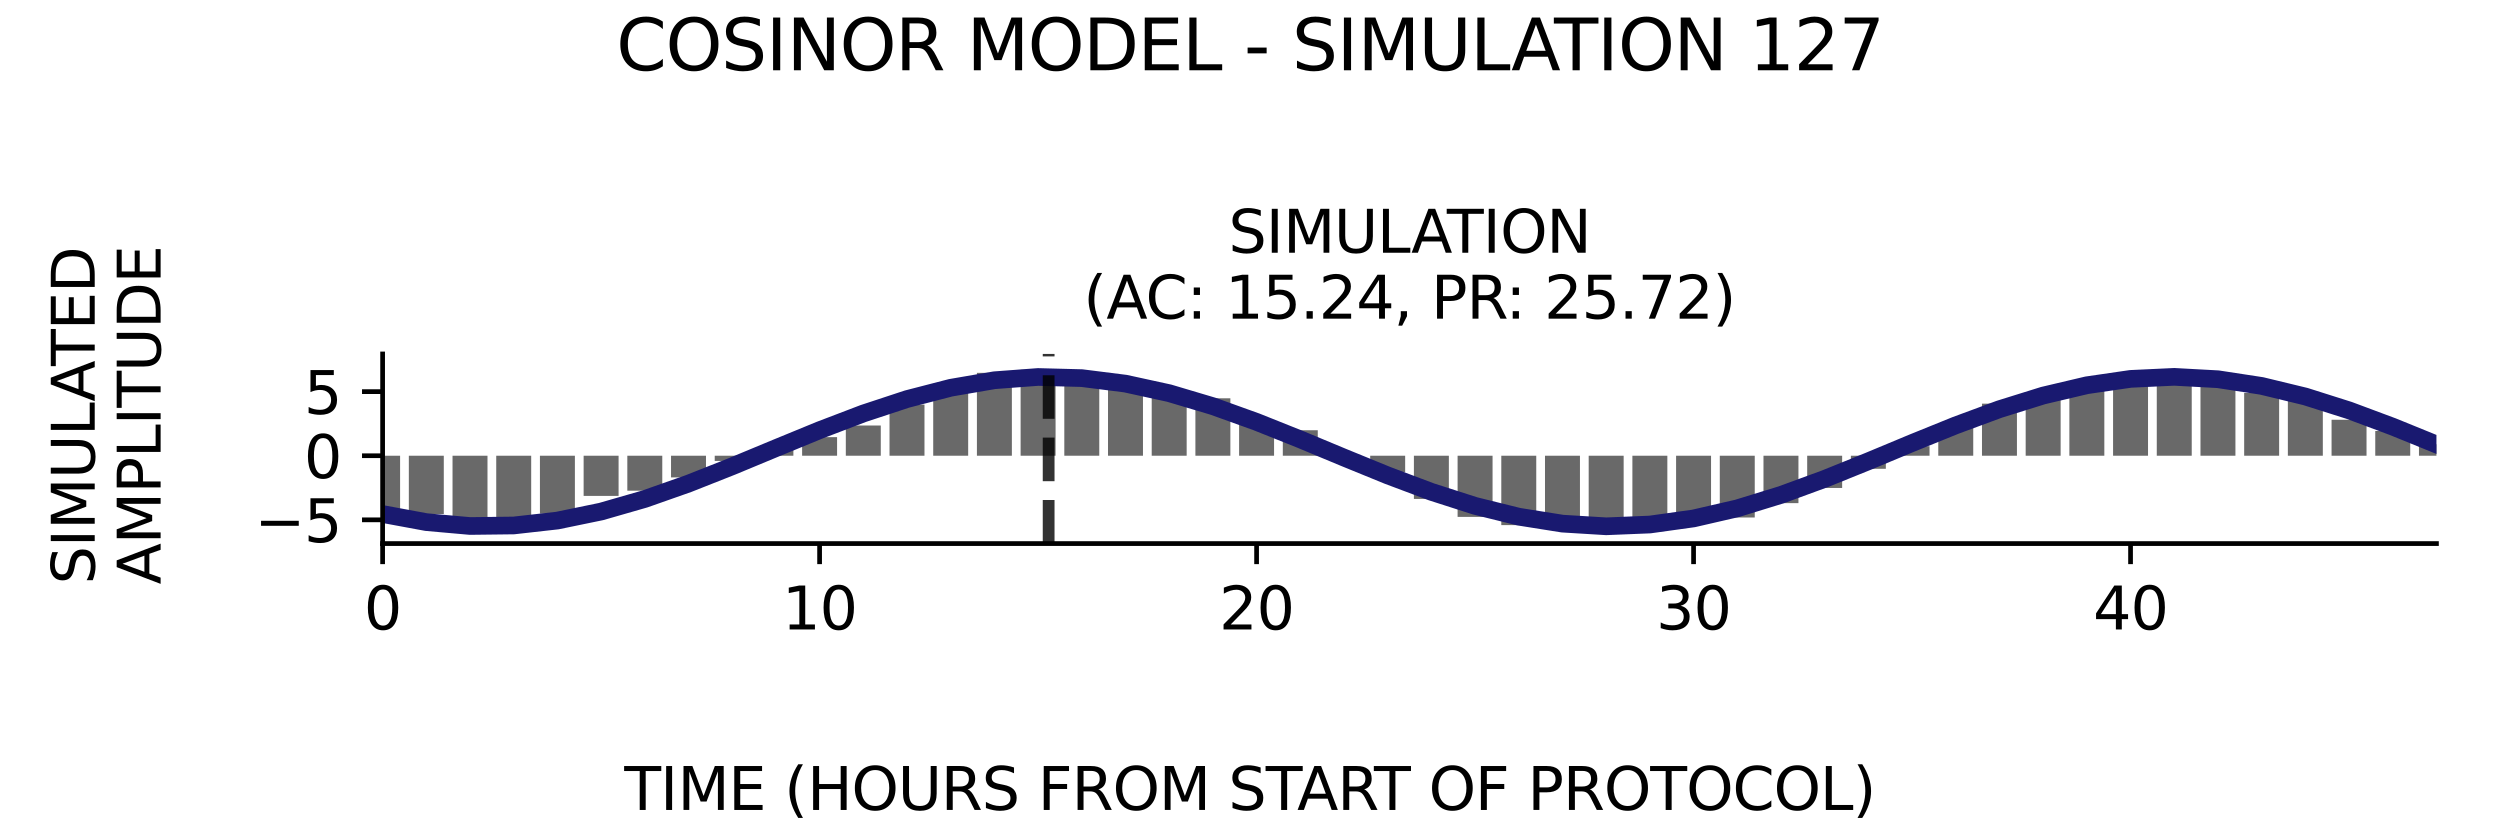 <?xml version="1.0" encoding="utf-8" standalone="no"?>
<!DOCTYPE svg PUBLIC "-//W3C//DTD SVG 1.1//EN"
  "http://www.w3.org/Graphics/SVG/1.1/DTD/svg11.dtd">
<svg xmlns:xlink="http://www.w3.org/1999/xlink" width="424.8pt" height="141.12pt" viewBox="0 0 424.8 141.12" xmlns="http://www.w3.org/2000/svg" version="1.1">
 <defs>
  <style type="text/css">*{stroke-linejoin: round; stroke-linecap: butt}</style>
 </defs>
 <g id="figure_1">
  <g id="patch_1">
   <path d="M 0 141.12 
L 424.8 141.12 
L 424.8 0 
L 0 0 
z
" style="fill: #ffffff"/>
  </g>
  <g id="axes_1">
   <g id="patch_2">
    <path d="M 65.014 92.36 
L 414 92.36 
L 414 60.144 
L 65.014 60.144 
z
" style="fill: #ffffff"/>
   </g>
   <g id="patch_3">
    <path d="M 62.044 77.437 
L 67.984 77.437 
L 67.984 87.436 
L 62.044 87.436 
z
" clip-path="url(#p4938a36402)" style="fill: #696969"/>
   </g>
   <g id="patch_4">
    <path d="M 69.469 77.437 
L 75.409 77.437 
L 75.409 87.338 
L 69.469 87.338 
z
" clip-path="url(#p4938a36402)" style="fill: #696969"/>
   </g>
   <g id="patch_5">
    <path d="M 76.894 77.437 
L 82.835 77.437 
L 82.835 89.049 
L 76.894 89.049 
z
" clip-path="url(#p4938a36402)" style="fill: #696969"/>
   </g>
   <g id="patch_6">
    <path d="M 84.32 77.437 
L 90.26 77.437 
L 90.26 88.37 
L 84.32 88.37 
z
" clip-path="url(#p4938a36402)" style="fill: #696969"/>
   </g>
   <g id="patch_7">
    <path d="M 91.745 77.437 
L 97.685 77.437 
L 97.685 87.287 
L 91.745 87.287 
z
" clip-path="url(#p4938a36402)" style="fill: #696969"/>
   </g>
   <g id="patch_8">
    <path d="M 99.17 77.437 
L 105.11 77.437 
L 105.11 84.264 
L 99.17 84.264 
z
" clip-path="url(#p4938a36402)" style="fill: #696969"/>
   </g>
   <g id="patch_9">
    <path d="M 106.595 77.437 
L 112.535 77.437 
L 112.535 83.378 
L 106.595 83.378 
z
" clip-path="url(#p4938a36402)" style="fill: #696969"/>
   </g>
   <g id="patch_10">
    <path d="M 114.021 77.437 
L 119.961 77.437 
L 119.961 81.122 
L 114.021 81.122 
z
" clip-path="url(#p4938a36402)" style="fill: #696969"/>
   </g>
   <g id="patch_11">
    <path d="M 121.446 77.437 
L 127.386 77.437 
L 127.386 78.322 
L 121.446 78.322 
z
" clip-path="url(#p4938a36402)" style="fill: #696969"/>
   </g>
   <g id="patch_12">
    <path d="M 128.871 77.437 
L 134.811 77.437 
L 134.811 76.212 
L 128.871 76.212 
z
" clip-path="url(#p4938a36402)" style="fill: #696969"/>
   </g>
   <g id="patch_13">
    <path d="M 136.296 77.437 
L 142.236 77.437 
L 142.236 74.281 
L 136.296 74.281 
z
" clip-path="url(#p4938a36402)" style="fill: #696969"/>
   </g>
   <g id="patch_14">
    <path d="M 143.721 77.437 
L 149.662 77.437 
L 149.662 72.303 
L 143.721 72.303 
z
" clip-path="url(#p4938a36402)" style="fill: #696969"/>
   </g>
   <g id="patch_15">
    <path d="M 151.147 77.437 
L 157.087 77.437 
L 157.087 68.748 
L 151.147 68.748 
z
" clip-path="url(#p4938a36402)" style="fill: #696969"/>
   </g>
   <g id="patch_16">
    <path d="M 158.572 77.437 
L 164.512 77.437 
L 164.512 65.344 
L 158.572 65.344 
z
" clip-path="url(#p4938a36402)" style="fill: #696969"/>
   </g>
   <g id="patch_17">
    <path d="M 165.997 77.437 
L 171.937 77.437 
L 171.937 63.353 
L 165.997 63.353 
z
" clip-path="url(#p4938a36402)" style="fill: #696969"/>
   </g>
   <g id="patch_18">
    <path d="M 173.422 77.437 
L 179.363 77.437 
L 179.363 62.829 
L 173.422 62.829 
z
" clip-path="url(#p4938a36402)" style="fill: #696969"/>
   </g>
   <g id="patch_19">
    <path d="M 180.848 77.437 
L 186.788 77.437 
L 186.788 63.604 
L 180.848 63.604 
z
" clip-path="url(#p4938a36402)" style="fill: #696969"/>
   </g>
   <g id="patch_20">
    <path d="M 188.273 77.437 
L 194.213 77.437 
L 194.213 64.703 
L 188.273 64.703 
z
" clip-path="url(#p4938a36402)" style="fill: #696969"/>
   </g>
   <g id="patch_21">
    <path d="M 195.698 77.437 
L 201.638 77.437 
L 201.638 66.575 
L 195.698 66.575 
z
" clip-path="url(#p4938a36402)" style="fill: #696969"/>
   </g>
   <g id="patch_22">
    <path d="M 203.123 77.437 
L 209.064 77.437 
L 209.064 67.678 
L 203.123 67.678 
z
" clip-path="url(#p4938a36402)" style="fill: #696969"/>
   </g>
   <g id="patch_23">
    <path d="M 210.549 77.437 
L 216.489 77.437 
L 216.489 71.587 
L 210.549 71.587 
z
" clip-path="url(#p4938a36402)" style="fill: #696969"/>
   </g>
   <g id="patch_24">
    <path d="M 217.974 77.437 
L 223.914 77.437 
L 223.914 73.106 
L 217.974 73.106 
z
" clip-path="url(#p4938a36402)" style="fill: #696969"/>
   </g>
   <g id="patch_25">
    <path d="M 225.399 77.437 
L 231.339 77.437 
L 231.339 77.937 
L 225.399 77.937 
z
" clip-path="url(#p4938a36402)" style="fill: #696969"/>
   </g>
   <g id="patch_26">
    <path d="M 232.824 77.437 
L 238.764 77.437 
L 238.764 80.235 
L 232.824 80.235 
z
" clip-path="url(#p4938a36402)" style="fill: #696969"/>
   </g>
   <g id="patch_27">
    <path d="M 240.25 77.437 
L 246.19 77.437 
L 246.19 84.779 
L 240.25 84.779 
z
" clip-path="url(#p4938a36402)" style="fill: #696969"/>
   </g>
   <g id="patch_28">
    <path d="M 247.675 77.437 
L 253.615 77.437 
L 253.615 87.83 
L 247.675 87.83 
z
" clip-path="url(#p4938a36402)" style="fill: #696969"/>
   </g>
   <g id="patch_29">
    <path d="M 255.1 77.437 
L 261.04 77.437 
L 261.04 89.227 
L 255.1 89.227 
z
" clip-path="url(#p4938a36402)" style="fill: #696969"/>
   </g>
   <g id="patch_30">
    <path d="M 262.525 77.437 
L 268.465 77.437 
L 268.465 89.675 
L 262.525 89.675 
z
" clip-path="url(#p4938a36402)" style="fill: #696969"/>
   </g>
   <g id="patch_31">
    <path d="M 269.95 77.437 
L 275.891 77.437 
L 275.891 88.885 
L 269.95 88.885 
z
" clip-path="url(#p4938a36402)" style="fill: #696969"/>
   </g>
   <g id="patch_32">
    <path d="M 277.376 77.437 
L 283.316 77.437 
L 283.316 88.932 
L 277.376 88.932 
z
" clip-path="url(#p4938a36402)" style="fill: #696969"/>
   </g>
   <g id="patch_33">
    <path d="M 284.801 77.437 
L 290.741 77.437 
L 290.741 88.155 
L 284.801 88.155 
z
" clip-path="url(#p4938a36402)" style="fill: #696969"/>
   </g>
   <g id="patch_34">
    <path d="M 292.226 77.437 
L 298.166 77.437 
L 298.166 87.933 
L 292.226 87.933 
z
" clip-path="url(#p4938a36402)" style="fill: #696969"/>
   </g>
   <g id="patch_35">
    <path d="M 299.651 77.437 
L 305.592 77.437 
L 305.592 85.493 
L 299.651 85.493 
z
" clip-path="url(#p4938a36402)" style="fill: #696969"/>
   </g>
   <g id="patch_36">
    <path d="M 307.077 77.437 
L 313.017 77.437 
L 313.017 82.914 
L 307.077 82.914 
z
" clip-path="url(#p4938a36402)" style="fill: #696969"/>
   </g>
   <g id="patch_37">
    <path d="M 314.502 77.437 
L 320.442 77.437 
L 320.442 79.657 
L 314.502 79.657 
z
" clip-path="url(#p4938a36402)" style="fill: #696969"/>
   </g>
   <g id="patch_38">
    <path d="M 321.927 77.437 
L 327.867 77.437 
L 327.867 75.817 
L 321.927 75.817 
z
" clip-path="url(#p4938a36402)" style="fill: #696969"/>
   </g>
   <g id="patch_39">
    <path d="M 329.352 77.437 
L 335.293 77.437 
L 335.293 71.932 
L 329.352 71.932 
z
" clip-path="url(#p4938a36402)" style="fill: #696969"/>
   </g>
   <g id="patch_40">
    <path d="M 336.778 77.437 
L 342.718 77.437 
L 342.718 68.589 
L 336.778 68.589 
z
" clip-path="url(#p4938a36402)" style="fill: #696969"/>
   </g>
   <g id="patch_41">
    <path d="M 344.203 77.437 
L 350.143 77.437 
L 350.143 67.295 
L 344.203 67.295 
z
" clip-path="url(#p4938a36402)" style="fill: #696969"/>
   </g>
   <g id="patch_42">
    <path d="M 351.628 77.437 
L 357.568 77.437 
L 357.568 65.083 
L 351.628 65.083 
z
" clip-path="url(#p4938a36402)" style="fill: #696969"/>
   </g>
   <g id="patch_43">
    <path d="M 359.053 77.437 
L 364.993 77.437 
L 364.993 64.112 
L 359.053 64.112 
z
" clip-path="url(#p4938a36402)" style="fill: #696969"/>
   </g>
   <g id="patch_44">
    <path d="M 366.479 77.437 
L 372.419 77.437 
L 372.419 64.308 
L 366.479 64.308 
z
" clip-path="url(#p4938a36402)" style="fill: #696969"/>
   </g>
   <g id="patch_45">
    <path d="M 373.904 77.437 
L 379.844 77.437 
L 379.844 65.088 
L 373.904 65.088 
z
" clip-path="url(#p4938a36402)" style="fill: #696969"/>
   </g>
   <g id="patch_46">
    <path d="M 381.329 77.437 
L 387.269 77.437 
L 387.269 66.772 
L 381.329 66.772 
z
" clip-path="url(#p4938a36402)" style="fill: #696969"/>
   </g>
   <g id="patch_47">
    <path d="M 388.754 77.437 
L 394.694 77.437 
L 394.694 67.221 
L 388.754 67.221 
z
" clip-path="url(#p4938a36402)" style="fill: #696969"/>
   </g>
   <g id="patch_48">
    <path d="M 396.179 77.437 
L 402.12 77.437 
L 402.12 71.326 
L 396.179 71.326 
z
" clip-path="url(#p4938a36402)" style="fill: #696969"/>
   </g>
   <g id="patch_49">
    <path d="M 403.605 77.437 
L 409.545 77.437 
L 409.545 73.233 
L 403.605 73.233 
z
" clip-path="url(#p4938a36402)" style="fill: #696969"/>
   </g>
   <g id="patch_50">
    <path d="M 411.03 77.437 
L 416.97 77.437 
L 416.97 75.494 
L 411.03 75.494 
z
" clip-path="url(#p4938a36402)" style="fill: #696969"/>
   </g>
   <g id="matplotlib.axis_1">
    <g id="xtick_1">
     <g id="line2d_1">
      <defs>
       <path id="m0f7f100cff" d="M 0 0 
L 0 3.5 
" style="stroke: #000000; stroke-width: 0.8"/>
      </defs>
      <g>
       <use xlink:href="#m0f7f100cff" x="65.014" y="92.36" style="stroke: #000000; stroke-width: 0.8"/>
      </g>
     </g>
     <g id="text_1">
      <!-- 0 -->
      <g transform="translate(61.833 106.958) scale(0.1 -0.1)">
       <defs>
        <path id="DejaVuSans-30" d="M 2034 4250 
Q 1547 4250 1301 3770 
Q 1056 3291 1056 2328 
Q 1056 1369 1301 889 
Q 1547 409 2034 409 
Q 2525 409 2770 889 
Q 3016 1369 3016 2328 
Q 3016 3291 2770 3770 
Q 2525 4250 2034 4250 
z
M 2034 4750 
Q 2819 4750 3233 4129 
Q 3647 3509 3647 2328 
Q 3647 1150 3233 529 
Q 2819 -91 2034 -91 
Q 1250 -91 836 529 
Q 422 1150 422 2328 
Q 422 3509 836 4129 
Q 1250 4750 2034 4750 
z
" transform="scale(0.016)"/>
       </defs>
       <use xlink:href="#DejaVuSans-30"/>
      </g>
     </g>
    </g>
    <g id="xtick_2">
     <g id="line2d_2">
      <g>
       <use xlink:href="#m0f7f100cff" x="139.266" y="92.36" style="stroke: #000000; stroke-width: 0.8"/>
      </g>
     </g>
     <g id="text_2">
      <!-- 10 -->
      <g transform="translate(132.904 106.958) scale(0.1 -0.1)">
       <defs>
        <path id="DejaVuSans-31" d="M 794 531 
L 1825 531 
L 1825 4091 
L 703 3866 
L 703 4441 
L 1819 4666 
L 2450 4666 
L 2450 531 
L 3481 531 
L 3481 0 
L 794 0 
L 794 531 
z
" transform="scale(0.016)"/>
       </defs>
       <use xlink:href="#DejaVuSans-31"/>
       <use xlink:href="#DejaVuSans-30" x="63.623"/>
      </g>
     </g>
    </g>
    <g id="xtick_3">
     <g id="line2d_3">
      <g>
       <use xlink:href="#m0f7f100cff" x="213.519" y="92.36" style="stroke: #000000; stroke-width: 0.8"/>
      </g>
     </g>
     <g id="text_3">
      <!-- 20 -->
      <g transform="translate(207.156 106.958) scale(0.1 -0.1)">
       <defs>
        <path id="DejaVuSans-32" d="M 1228 531 
L 3431 531 
L 3431 0 
L 469 0 
L 469 531 
Q 828 903 1448 1529 
Q 2069 2156 2228 2338 
Q 2531 2678 2651 2914 
Q 2772 3150 2772 3378 
Q 2772 3750 2511 3984 
Q 2250 4219 1831 4219 
Q 1534 4219 1204 4116 
Q 875 4013 500 3803 
L 500 4441 
Q 881 4594 1212 4672 
Q 1544 4750 1819 4750 
Q 2544 4750 2975 4387 
Q 3406 4025 3406 3419 
Q 3406 3131 3298 2873 
Q 3191 2616 2906 2266 
Q 2828 2175 2409 1742 
Q 1991 1309 1228 531 
z
" transform="scale(0.016)"/>
       </defs>
       <use xlink:href="#DejaVuSans-32"/>
       <use xlink:href="#DejaVuSans-30" x="63.623"/>
      </g>
     </g>
    </g>
    <g id="xtick_4">
     <g id="line2d_4">
      <g>
       <use xlink:href="#m0f7f100cff" x="287.771" y="92.36" style="stroke: #000000; stroke-width: 0.8"/>
      </g>
     </g>
     <g id="text_4">
      <!-- 30 -->
      <g transform="translate(281.409 106.958) scale(0.1 -0.1)">
       <defs>
        <path id="DejaVuSans-33" d="M 2597 2516 
Q 3050 2419 3304 2112 
Q 3559 1806 3559 1356 
Q 3559 666 3084 287 
Q 2609 -91 1734 -91 
Q 1441 -91 1130 -33 
Q 819 25 488 141 
L 488 750 
Q 750 597 1062 519 
Q 1375 441 1716 441 
Q 2309 441 2620 675 
Q 2931 909 2931 1356 
Q 2931 1769 2642 2001 
Q 2353 2234 1838 2234 
L 1294 2234 
L 1294 2753 
L 1863 2753 
Q 2328 2753 2575 2939 
Q 2822 3125 2822 3475 
Q 2822 3834 2567 4026 
Q 2313 4219 1838 4219 
Q 1578 4219 1281 4162 
Q 984 4106 628 3988 
L 628 4550 
Q 988 4650 1302 4700 
Q 1616 4750 1894 4750 
Q 2613 4750 3031 4423 
Q 3450 4097 3450 3541 
Q 3450 3153 3228 2886 
Q 3006 2619 2597 2516 
z
" transform="scale(0.016)"/>
       </defs>
       <use xlink:href="#DejaVuSans-33"/>
       <use xlink:href="#DejaVuSans-30" x="63.623"/>
      </g>
     </g>
    </g>
    <g id="xtick_5">
     <g id="line2d_5">
      <g>
       <use xlink:href="#m0f7f100cff" x="362.023" y="92.36" style="stroke: #000000; stroke-width: 0.8"/>
      </g>
     </g>
     <g id="text_5">
      <!-- 40 -->
      <g transform="translate(355.661 106.958) scale(0.1 -0.1)">
       <defs>
        <path id="DejaVuSans-34" d="M 2419 4116 
L 825 1625 
L 2419 1625 
L 2419 4116 
z
M 2253 4666 
L 3047 4666 
L 3047 1625 
L 3713 1625 
L 3713 1100 
L 3047 1100 
L 3047 0 
L 2419 0 
L 2419 1100 
L 313 1100 
L 313 1709 
L 2253 4666 
z
" transform="scale(0.016)"/>
       </defs>
       <use xlink:href="#DejaVuSans-34"/>
       <use xlink:href="#DejaVuSans-30" x="63.623"/>
      </g>
     </g>
    </g>
   </g>
   <g id="matplotlib.axis_2">
    <g id="ytick_1">
     <g id="line2d_6">
      <defs>
       <path id="mcabdf616f2" d="M 0 0 
L -3.5 0 
" style="stroke: #000000; stroke-width: 0.8"/>
      </defs>
      <g>
       <use xlink:href="#mcabdf616f2" x="65.014" y="88.33" style="stroke: #000000; stroke-width: 0.8"/>
      </g>
     </g>
     <g id="text_6">
      <!-- −5 -->
      <g transform="translate(43.272 92.129) scale(0.1 -0.1)">
       <defs>
        <path id="DejaVuSans-2212" d="M 678 2272 
L 4684 2272 
L 4684 1741 
L 678 1741 
L 678 2272 
z
" transform="scale(0.016)"/>
        <path id="DejaVuSans-35" d="M 691 4666 
L 3169 4666 
L 3169 4134 
L 1269 4134 
L 1269 2991 
Q 1406 3038 1543 3061 
Q 1681 3084 1819 3084 
Q 2600 3084 3056 2656 
Q 3513 2228 3513 1497 
Q 3513 744 3044 326 
Q 2575 -91 1722 -91 
Q 1428 -91 1123 -41 
Q 819 9 494 109 
L 494 744 
Q 775 591 1075 516 
Q 1375 441 1709 441 
Q 2250 441 2565 725 
Q 2881 1009 2881 1497 
Q 2881 1984 2565 2268 
Q 2250 2553 1709 2553 
Q 1456 2553 1204 2497 
Q 953 2441 691 2322 
L 691 4666 
z
" transform="scale(0.016)"/>
       </defs>
       <use xlink:href="#DejaVuSans-2212"/>
       <use xlink:href="#DejaVuSans-35" x="83.789"/>
      </g>
     </g>
    </g>
    <g id="ytick_2">
     <g id="line2d_7">
      <g>
       <use xlink:href="#mcabdf616f2" x="65.014" y="77.437" style="stroke: #000000; stroke-width: 0.8"/>
      </g>
     </g>
     <g id="text_7">
      <!-- 0 -->
      <g transform="translate(51.651 81.236) scale(0.1 -0.1)">
       <use xlink:href="#DejaVuSans-30"/>
      </g>
     </g>
    </g>
    <g id="ytick_3">
     <g id="line2d_8">
      <g>
       <use xlink:href="#mcabdf616f2" x="65.014" y="66.544" style="stroke: #000000; stroke-width: 0.8"/>
      </g>
     </g>
     <g id="text_8">
      <!-- 5 -->
      <g transform="translate(51.651 70.343) scale(0.1 -0.1)">
       <use xlink:href="#DejaVuSans-35"/>
      </g>
     </g>
    </g>
   </g>
   <g id="line2d_9">
    <path d="M 65.014 87.344 
L 72.439 88.717 
L 79.864 89.378 
L 87.29 89.288 
L 94.715 88.453 
L 102.14 86.922 
L 109.565 84.786 
L 116.991 82.171 
L 124.416 79.234 
L 131.841 76.148 
L 139.266 73.097 
L 146.692 70.262 
L 154.117 67.811 
L 161.542 65.89 
L 168.967 64.612 
L 176.393 64.055 
L 183.818 64.25 
L 191.243 65.187 
L 198.668 66.809 
L 206.093 69.02 
L 213.519 71.69 
L 220.944 74.659 
L 228.369 77.751 
L 235.794 80.783 
L 243.22 83.574 
L 250.645 85.959 
L 258.07 87.796 
L 265.495 88.976 
L 272.921 89.429 
L 280.346 89.128 
L 287.771 88.092 
L 295.196 86.38 
L 302.621 84.096 
L 310.047 81.374 
L 317.472 78.377 
L 324.897 75.282 
L 332.322 72.274 
L 339.748 69.53 
L 347.173 67.214 
L 354.598 65.463 
L 362.023 64.381 
L 369.449 64.033 
L 376.874 64.439 
L 384.299 65.575 
L 391.724 67.374 
L 399.15 69.728 
L 406.575 72.498 
L 414 75.52 
" clip-path="url(#p4938a36402)" style="fill: none; stroke: #191970; stroke-width: 3; stroke-linecap: square"/>
   </g>
   <g id="line2d_10">
    <path d="M 178.186 92.36 
L 178.186 60.144 
" clip-path="url(#p4938a36402)" style="fill: none; stroke-dasharray: 7.4,3.2; stroke-dashoffset: 0; stroke: #000000; stroke-opacity: 0.8; stroke-width: 2"/>
   </g>
   <g id="patch_51">
    <path d="M 65.014 92.36 
L 65.014 60.144 
" style="fill: none; stroke: #000000; stroke-width: 0.8; stroke-linejoin: miter; stroke-linecap: square"/>
   </g>
   <g id="patch_52">
    <path d="M 65.014 92.36 
L 414 92.36 
" style="fill: none; stroke: #000000; stroke-width: 0.8; stroke-linejoin: miter; stroke-linecap: square"/>
   </g>
   <g id="text_9">
    <!-- SIMULATION -->
    <g transform="translate(208.748 42.946) scale(0.1 -0.1)">
     <defs>
      <path id="DejaVuSans-53" d="M 3425 4513 
L 3425 3897 
Q 3066 4069 2747 4153 
Q 2428 4238 2131 4238 
Q 1616 4238 1336 4038 
Q 1056 3838 1056 3469 
Q 1056 3159 1242 3001 
Q 1428 2844 1947 2747 
L 2328 2669 
Q 3034 2534 3370 2195 
Q 3706 1856 3706 1288 
Q 3706 609 3251 259 
Q 2797 -91 1919 -91 
Q 1588 -91 1214 -16 
Q 841 59 441 206 
L 441 856 
Q 825 641 1194 531 
Q 1563 422 1919 422 
Q 2459 422 2753 634 
Q 3047 847 3047 1241 
Q 3047 1584 2836 1778 
Q 2625 1972 2144 2069 
L 1759 2144 
Q 1053 2284 737 2584 
Q 422 2884 422 3419 
Q 422 4038 858 4394 
Q 1294 4750 2059 4750 
Q 2388 4750 2728 4690 
Q 3069 4631 3425 4513 
z
" transform="scale(0.016)"/>
      <path id="DejaVuSans-49" d="M 628 4666 
L 1259 4666 
L 1259 0 
L 628 0 
L 628 4666 
z
" transform="scale(0.016)"/>
      <path id="DejaVuSans-4d" d="M 628 4666 
L 1569 4666 
L 2759 1491 
L 3956 4666 
L 4897 4666 
L 4897 0 
L 4281 0 
L 4281 4097 
L 3078 897 
L 2444 897 
L 1241 4097 
L 1241 0 
L 628 0 
L 628 4666 
z
" transform="scale(0.016)"/>
      <path id="DejaVuSans-55" d="M 556 4666 
L 1191 4666 
L 1191 1831 
Q 1191 1081 1462 751 
Q 1734 422 2344 422 
Q 2950 422 3222 751 
Q 3494 1081 3494 1831 
L 3494 4666 
L 4128 4666 
L 4128 1753 
Q 4128 841 3676 375 
Q 3225 -91 2344 -91 
Q 1459 -91 1007 375 
Q 556 841 556 1753 
L 556 4666 
z
" transform="scale(0.016)"/>
      <path id="DejaVuSans-4c" d="M 628 4666 
L 1259 4666 
L 1259 531 
L 3531 531 
L 3531 0 
L 628 0 
L 628 4666 
z
" transform="scale(0.016)"/>
      <path id="DejaVuSans-41" d="M 2188 4044 
L 1331 1722 
L 3047 1722 
L 2188 4044 
z
M 1831 4666 
L 2547 4666 
L 4325 0 
L 3669 0 
L 3244 1197 
L 1141 1197 
L 716 0 
L 50 0 
L 1831 4666 
z
" transform="scale(0.016)"/>
      <path id="DejaVuSans-54" d="M -19 4666 
L 3928 4666 
L 3928 4134 
L 2272 4134 
L 2272 0 
L 1638 0 
L 1638 4134 
L -19 4134 
L -19 4666 
z
" transform="scale(0.016)"/>
      <path id="DejaVuSans-4f" d="M 2522 4238 
Q 1834 4238 1429 3725 
Q 1025 3213 1025 2328 
Q 1025 1447 1429 934 
Q 1834 422 2522 422 
Q 3209 422 3611 934 
Q 4013 1447 4013 2328 
Q 4013 3213 3611 3725 
Q 3209 4238 2522 4238 
z
M 2522 4750 
Q 3503 4750 4090 4092 
Q 4678 3434 4678 2328 
Q 4678 1225 4090 567 
Q 3503 -91 2522 -91 
Q 1538 -91 948 565 
Q 359 1222 359 2328 
Q 359 3434 948 4092 
Q 1538 4750 2522 4750 
z
" transform="scale(0.016)"/>
      <path id="DejaVuSans-4e" d="M 628 4666 
L 1478 4666 
L 3547 763 
L 3547 4666 
L 4159 4666 
L 4159 0 
L 3309 0 
L 1241 3903 
L 1241 0 
L 628 0 
L 628 4666 
z
" transform="scale(0.016)"/>
     </defs>
     <use xlink:href="#DejaVuSans-53"/>
     <use xlink:href="#DejaVuSans-49" x="63.477"/>
     <use xlink:href="#DejaVuSans-4d" x="92.969"/>
     <use xlink:href="#DejaVuSans-55" x="179.248"/>
     <use xlink:href="#DejaVuSans-4c" x="252.441"/>
     <use xlink:href="#DejaVuSans-41" x="310.404"/>
     <use xlink:href="#DejaVuSans-54" x="371.062"/>
     <use xlink:href="#DejaVuSans-49" x="432.146"/>
     <use xlink:href="#DejaVuSans-4f" x="461.639"/>
     <use xlink:href="#DejaVuSans-4e" x="540.35"/>
    </g>
    <!-- (AC: 15.24, PR: 25.72) -->
    <g transform="translate(184.095 54.144) scale(0.1 -0.1)">
     <defs>
      <path id="DejaVuSans-28" d="M 1984 4856 
Q 1566 4138 1362 3434 
Q 1159 2731 1159 2009 
Q 1159 1288 1364 580 
Q 1569 -128 1984 -844 
L 1484 -844 
Q 1016 -109 783 600 
Q 550 1309 550 2009 
Q 550 2706 781 3412 
Q 1013 4119 1484 4856 
L 1984 4856 
z
" transform="scale(0.016)"/>
      <path id="DejaVuSans-43" d="M 4122 4306 
L 4122 3641 
Q 3803 3938 3442 4084 
Q 3081 4231 2675 4231 
Q 1875 4231 1450 3742 
Q 1025 3253 1025 2328 
Q 1025 1406 1450 917 
Q 1875 428 2675 428 
Q 3081 428 3442 575 
Q 3803 722 4122 1019 
L 4122 359 
Q 3791 134 3420 21 
Q 3050 -91 2638 -91 
Q 1578 -91 968 557 
Q 359 1206 359 2328 
Q 359 3453 968 4101 
Q 1578 4750 2638 4750 
Q 3056 4750 3426 4639 
Q 3797 4528 4122 4306 
z
" transform="scale(0.016)"/>
      <path id="DejaVuSans-3a" d="M 750 794 
L 1409 794 
L 1409 0 
L 750 0 
L 750 794 
z
M 750 3309 
L 1409 3309 
L 1409 2516 
L 750 2516 
L 750 3309 
z
" transform="scale(0.016)"/>
      <path id="DejaVuSans-20" transform="scale(0.016)"/>
      <path id="DejaVuSans-2e" d="M 684 794 
L 1344 794 
L 1344 0 
L 684 0 
L 684 794 
z
" transform="scale(0.016)"/>
      <path id="DejaVuSans-2c" d="M 750 794 
L 1409 794 
L 1409 256 
L 897 -744 
L 494 -744 
L 750 256 
L 750 794 
z
" transform="scale(0.016)"/>
      <path id="DejaVuSans-50" d="M 1259 4147 
L 1259 2394 
L 2053 2394 
Q 2494 2394 2734 2622 
Q 2975 2850 2975 3272 
Q 2975 3691 2734 3919 
Q 2494 4147 2053 4147 
L 1259 4147 
z
M 628 4666 
L 2053 4666 
Q 2838 4666 3239 4311 
Q 3641 3956 3641 3272 
Q 3641 2581 3239 2228 
Q 2838 1875 2053 1875 
L 1259 1875 
L 1259 0 
L 628 0 
L 628 4666 
z
" transform="scale(0.016)"/>
      <path id="DejaVuSans-52" d="M 2841 2188 
Q 3044 2119 3236 1894 
Q 3428 1669 3622 1275 
L 4263 0 
L 3584 0 
L 2988 1197 
Q 2756 1666 2539 1819 
Q 2322 1972 1947 1972 
L 1259 1972 
L 1259 0 
L 628 0 
L 628 4666 
L 2053 4666 
Q 2853 4666 3247 4331 
Q 3641 3997 3641 3322 
Q 3641 2881 3436 2590 
Q 3231 2300 2841 2188 
z
M 1259 4147 
L 1259 2491 
L 2053 2491 
Q 2509 2491 2742 2702 
Q 2975 2913 2975 3322 
Q 2975 3731 2742 3939 
Q 2509 4147 2053 4147 
L 1259 4147 
z
" transform="scale(0.016)"/>
      <path id="DejaVuSans-37" d="M 525 4666 
L 3525 4666 
L 3525 4397 
L 1831 0 
L 1172 0 
L 2766 4134 
L 525 4134 
L 525 4666 
z
" transform="scale(0.016)"/>
      <path id="DejaVuSans-29" d="M 513 4856 
L 1013 4856 
Q 1481 4119 1714 3412 
Q 1947 2706 1947 2009 
Q 1947 1309 1714 600 
Q 1481 -109 1013 -844 
L 513 -844 
Q 928 -128 1133 580 
Q 1338 1288 1338 2009 
Q 1338 2731 1133 3434 
Q 928 4138 513 4856 
z
" transform="scale(0.016)"/>
     </defs>
     <use xlink:href="#DejaVuSans-28"/>
     <use xlink:href="#DejaVuSans-41" x="39.014"/>
     <use xlink:href="#DejaVuSans-43" x="105.672"/>
     <use xlink:href="#DejaVuSans-3a" x="175.496"/>
     <use xlink:href="#DejaVuSans-20" x="209.188"/>
     <use xlink:href="#DejaVuSans-31" x="240.975"/>
     <use xlink:href="#DejaVuSans-35" x="304.598"/>
     <use xlink:href="#DejaVuSans-2e" x="368.221"/>
     <use xlink:href="#DejaVuSans-32" x="400.008"/>
     <use xlink:href="#DejaVuSans-34" x="463.631"/>
     <use xlink:href="#DejaVuSans-2c" x="527.254"/>
     <use xlink:href="#DejaVuSans-20" x="559.041"/>
     <use xlink:href="#DejaVuSans-50" x="590.828"/>
     <use xlink:href="#DejaVuSans-52" x="651.131"/>
     <use xlink:href="#DejaVuSans-3a" x="717.488"/>
     <use xlink:href="#DejaVuSans-20" x="751.18"/>
     <use xlink:href="#DejaVuSans-32" x="782.967"/>
     <use xlink:href="#DejaVuSans-35" x="846.59"/>
     <use xlink:href="#DejaVuSans-2e" x="910.213"/>
     <use xlink:href="#DejaVuSans-37" x="942"/>
     <use xlink:href="#DejaVuSans-32" x="1005.623"/>
     <use xlink:href="#DejaVuSans-29" x="1069.246"/>
    </g>
   </g>
  </g>
  <g id="text_10">
   <!-- COSINOR MODEL - SIMULATION 127 -->
   <g transform="translate(104.717 11.941) scale(0.12 -0.12)">
    <defs>
     <path id="DejaVuSans-44" d="M 1259 4147 
L 1259 519 
L 2022 519 
Q 2988 519 3436 956 
Q 3884 1394 3884 2338 
Q 3884 3275 3436 3711 
Q 2988 4147 2022 4147 
L 1259 4147 
z
M 628 4666 
L 1925 4666 
Q 3281 4666 3915 4102 
Q 4550 3538 4550 2338 
Q 4550 1131 3912 565 
Q 3275 0 1925 0 
L 628 0 
L 628 4666 
z
" transform="scale(0.016)"/>
     <path id="DejaVuSans-45" d="M 628 4666 
L 3578 4666 
L 3578 4134 
L 1259 4134 
L 1259 2753 
L 3481 2753 
L 3481 2222 
L 1259 2222 
L 1259 531 
L 3634 531 
L 3634 0 
L 628 0 
L 628 4666 
z
" transform="scale(0.016)"/>
     <path id="DejaVuSans-2d" d="M 313 2009 
L 1997 2009 
L 1997 1497 
L 313 1497 
L 313 2009 
z
" transform="scale(0.016)"/>
    </defs>
    <use xlink:href="#DejaVuSans-43"/>
    <use xlink:href="#DejaVuSans-4f" x="69.824"/>
    <use xlink:href="#DejaVuSans-53" x="148.535"/>
    <use xlink:href="#DejaVuSans-49" x="212.012"/>
    <use xlink:href="#DejaVuSans-4e" x="241.504"/>
    <use xlink:href="#DejaVuSans-4f" x="316.309"/>
    <use xlink:href="#DejaVuSans-52" x="395.02"/>
    <use xlink:href="#DejaVuSans-20" x="464.502"/>
    <use xlink:href="#DejaVuSans-4d" x="496.289"/>
    <use xlink:href="#DejaVuSans-4f" x="582.568"/>
    <use xlink:href="#DejaVuSans-44" x="661.279"/>
    <use xlink:href="#DejaVuSans-45" x="738.281"/>
    <use xlink:href="#DejaVuSans-4c" x="801.465"/>
    <use xlink:href="#DejaVuSans-20" x="857.178"/>
    <use xlink:href="#DejaVuSans-2d" x="888.965"/>
    <use xlink:href="#DejaVuSans-20" x="925.049"/>
    <use xlink:href="#DejaVuSans-53" x="956.836"/>
    <use xlink:href="#DejaVuSans-49" x="1020.312"/>
    <use xlink:href="#DejaVuSans-4d" x="1049.805"/>
    <use xlink:href="#DejaVuSans-55" x="1136.084"/>
    <use xlink:href="#DejaVuSans-4c" x="1209.277"/>
    <use xlink:href="#DejaVuSans-41" x="1267.24"/>
    <use xlink:href="#DejaVuSans-54" x="1327.898"/>
    <use xlink:href="#DejaVuSans-49" x="1388.982"/>
    <use xlink:href="#DejaVuSans-4f" x="1418.475"/>
    <use xlink:href="#DejaVuSans-4e" x="1497.186"/>
    <use xlink:href="#DejaVuSans-20" x="1571.99"/>
    <use xlink:href="#DejaVuSans-31" x="1603.777"/>
    <use xlink:href="#DejaVuSans-32" x="1667.4"/>
    <use xlink:href="#DejaVuSans-37" x="1731.023"/>
   </g>
  </g>
  <g id="text_11">
   <!-- TIME (HOURS FROM START OF PROTOCOL) -->
   <g transform="translate(106.08 137.629) scale(0.1 -0.1)">
    <defs>
     <path id="DejaVuSans-48" d="M 628 4666 
L 1259 4666 
L 1259 2753 
L 3553 2753 
L 3553 4666 
L 4184 4666 
L 4184 0 
L 3553 0 
L 3553 2222 
L 1259 2222 
L 1259 0 
L 628 0 
L 628 4666 
z
" transform="scale(0.016)"/>
     <path id="DejaVuSans-46" d="M 628 4666 
L 3309 4666 
L 3309 4134 
L 1259 4134 
L 1259 2759 
L 3109 2759 
L 3109 2228 
L 1259 2228 
L 1259 0 
L 628 0 
L 628 4666 
z
" transform="scale(0.016)"/>
    </defs>
    <use xlink:href="#DejaVuSans-54"/>
    <use xlink:href="#DejaVuSans-49" x="61.084"/>
    <use xlink:href="#DejaVuSans-4d" x="90.576"/>
    <use xlink:href="#DejaVuSans-45" x="176.855"/>
    <use xlink:href="#DejaVuSans-20" x="240.039"/>
    <use xlink:href="#DejaVuSans-28" x="271.826"/>
    <use xlink:href="#DejaVuSans-48" x="310.84"/>
    <use xlink:href="#DejaVuSans-4f" x="386.035"/>
    <use xlink:href="#DejaVuSans-55" x="464.746"/>
    <use xlink:href="#DejaVuSans-52" x="537.939"/>
    <use xlink:href="#DejaVuSans-53" x="607.422"/>
    <use xlink:href="#DejaVuSans-20" x="670.898"/>
    <use xlink:href="#DejaVuSans-46" x="702.686"/>
    <use xlink:href="#DejaVuSans-52" x="760.205"/>
    <use xlink:href="#DejaVuSans-4f" x="829.688"/>
    <use xlink:href="#DejaVuSans-4d" x="908.398"/>
    <use xlink:href="#DejaVuSans-20" x="994.678"/>
    <use xlink:href="#DejaVuSans-53" x="1026.465"/>
    <use xlink:href="#DejaVuSans-54" x="1089.941"/>
    <use xlink:href="#DejaVuSans-41" x="1143.275"/>
    <use xlink:href="#DejaVuSans-52" x="1211.684"/>
    <use xlink:href="#DejaVuSans-54" x="1273.916"/>
    <use xlink:href="#DejaVuSans-20" x="1335"/>
    <use xlink:href="#DejaVuSans-4f" x="1366.787"/>
    <use xlink:href="#DejaVuSans-46" x="1445.498"/>
    <use xlink:href="#DejaVuSans-20" x="1503.018"/>
    <use xlink:href="#DejaVuSans-50" x="1534.805"/>
    <use xlink:href="#DejaVuSans-52" x="1595.107"/>
    <use xlink:href="#DejaVuSans-4f" x="1664.59"/>
    <use xlink:href="#DejaVuSans-54" x="1743.301"/>
    <use xlink:href="#DejaVuSans-4f" x="1804.385"/>
    <use xlink:href="#DejaVuSans-43" x="1883.096"/>
    <use xlink:href="#DejaVuSans-4f" x="1952.92"/>
    <use xlink:href="#DejaVuSans-4c" x="2031.631"/>
    <use xlink:href="#DejaVuSans-29" x="2087.344"/>
   </g>
  </g>
  <g id="text_12">
   <!-- SIMULATED -->
   <g transform="translate(16.094 99.293) rotate(-90) scale(0.1 -0.1)">
    <use xlink:href="#DejaVuSans-53"/>
    <use xlink:href="#DejaVuSans-49" x="63.477"/>
    <use xlink:href="#DejaVuSans-4d" x="92.969"/>
    <use xlink:href="#DejaVuSans-55" x="179.248"/>
    <use xlink:href="#DejaVuSans-4c" x="252.441"/>
    <use xlink:href="#DejaVuSans-41" x="310.404"/>
    <use xlink:href="#DejaVuSans-54" x="371.062"/>
    <use xlink:href="#DejaVuSans-45" x="432.146"/>
    <use xlink:href="#DejaVuSans-44" x="495.33"/>
   </g>
   <!-- AMPLITUDE -->
   <g transform="translate(27.292 99.293) rotate(-90) scale(0.1 -0.1)">
    <use xlink:href="#DejaVuSans-41"/>
    <use xlink:href="#DejaVuSans-4d" x="68.408"/>
    <use xlink:href="#DejaVuSans-50" x="154.688"/>
    <use xlink:href="#DejaVuSans-4c" x="214.99"/>
    <use xlink:href="#DejaVuSans-49" x="270.703"/>
    <use xlink:href="#DejaVuSans-54" x="300.195"/>
    <use xlink:href="#DejaVuSans-55" x="361.279"/>
    <use xlink:href="#DejaVuSans-44" x="434.473"/>
    <use xlink:href="#DejaVuSans-45" x="511.475"/>
   </g>
  </g>
 </g>
 <defs>
  <clipPath id="p4938a36402">
   <rect x="65.014" y="60.144" width="348.986" height="32.216"/>
  </clipPath>
 </defs>
</svg>
